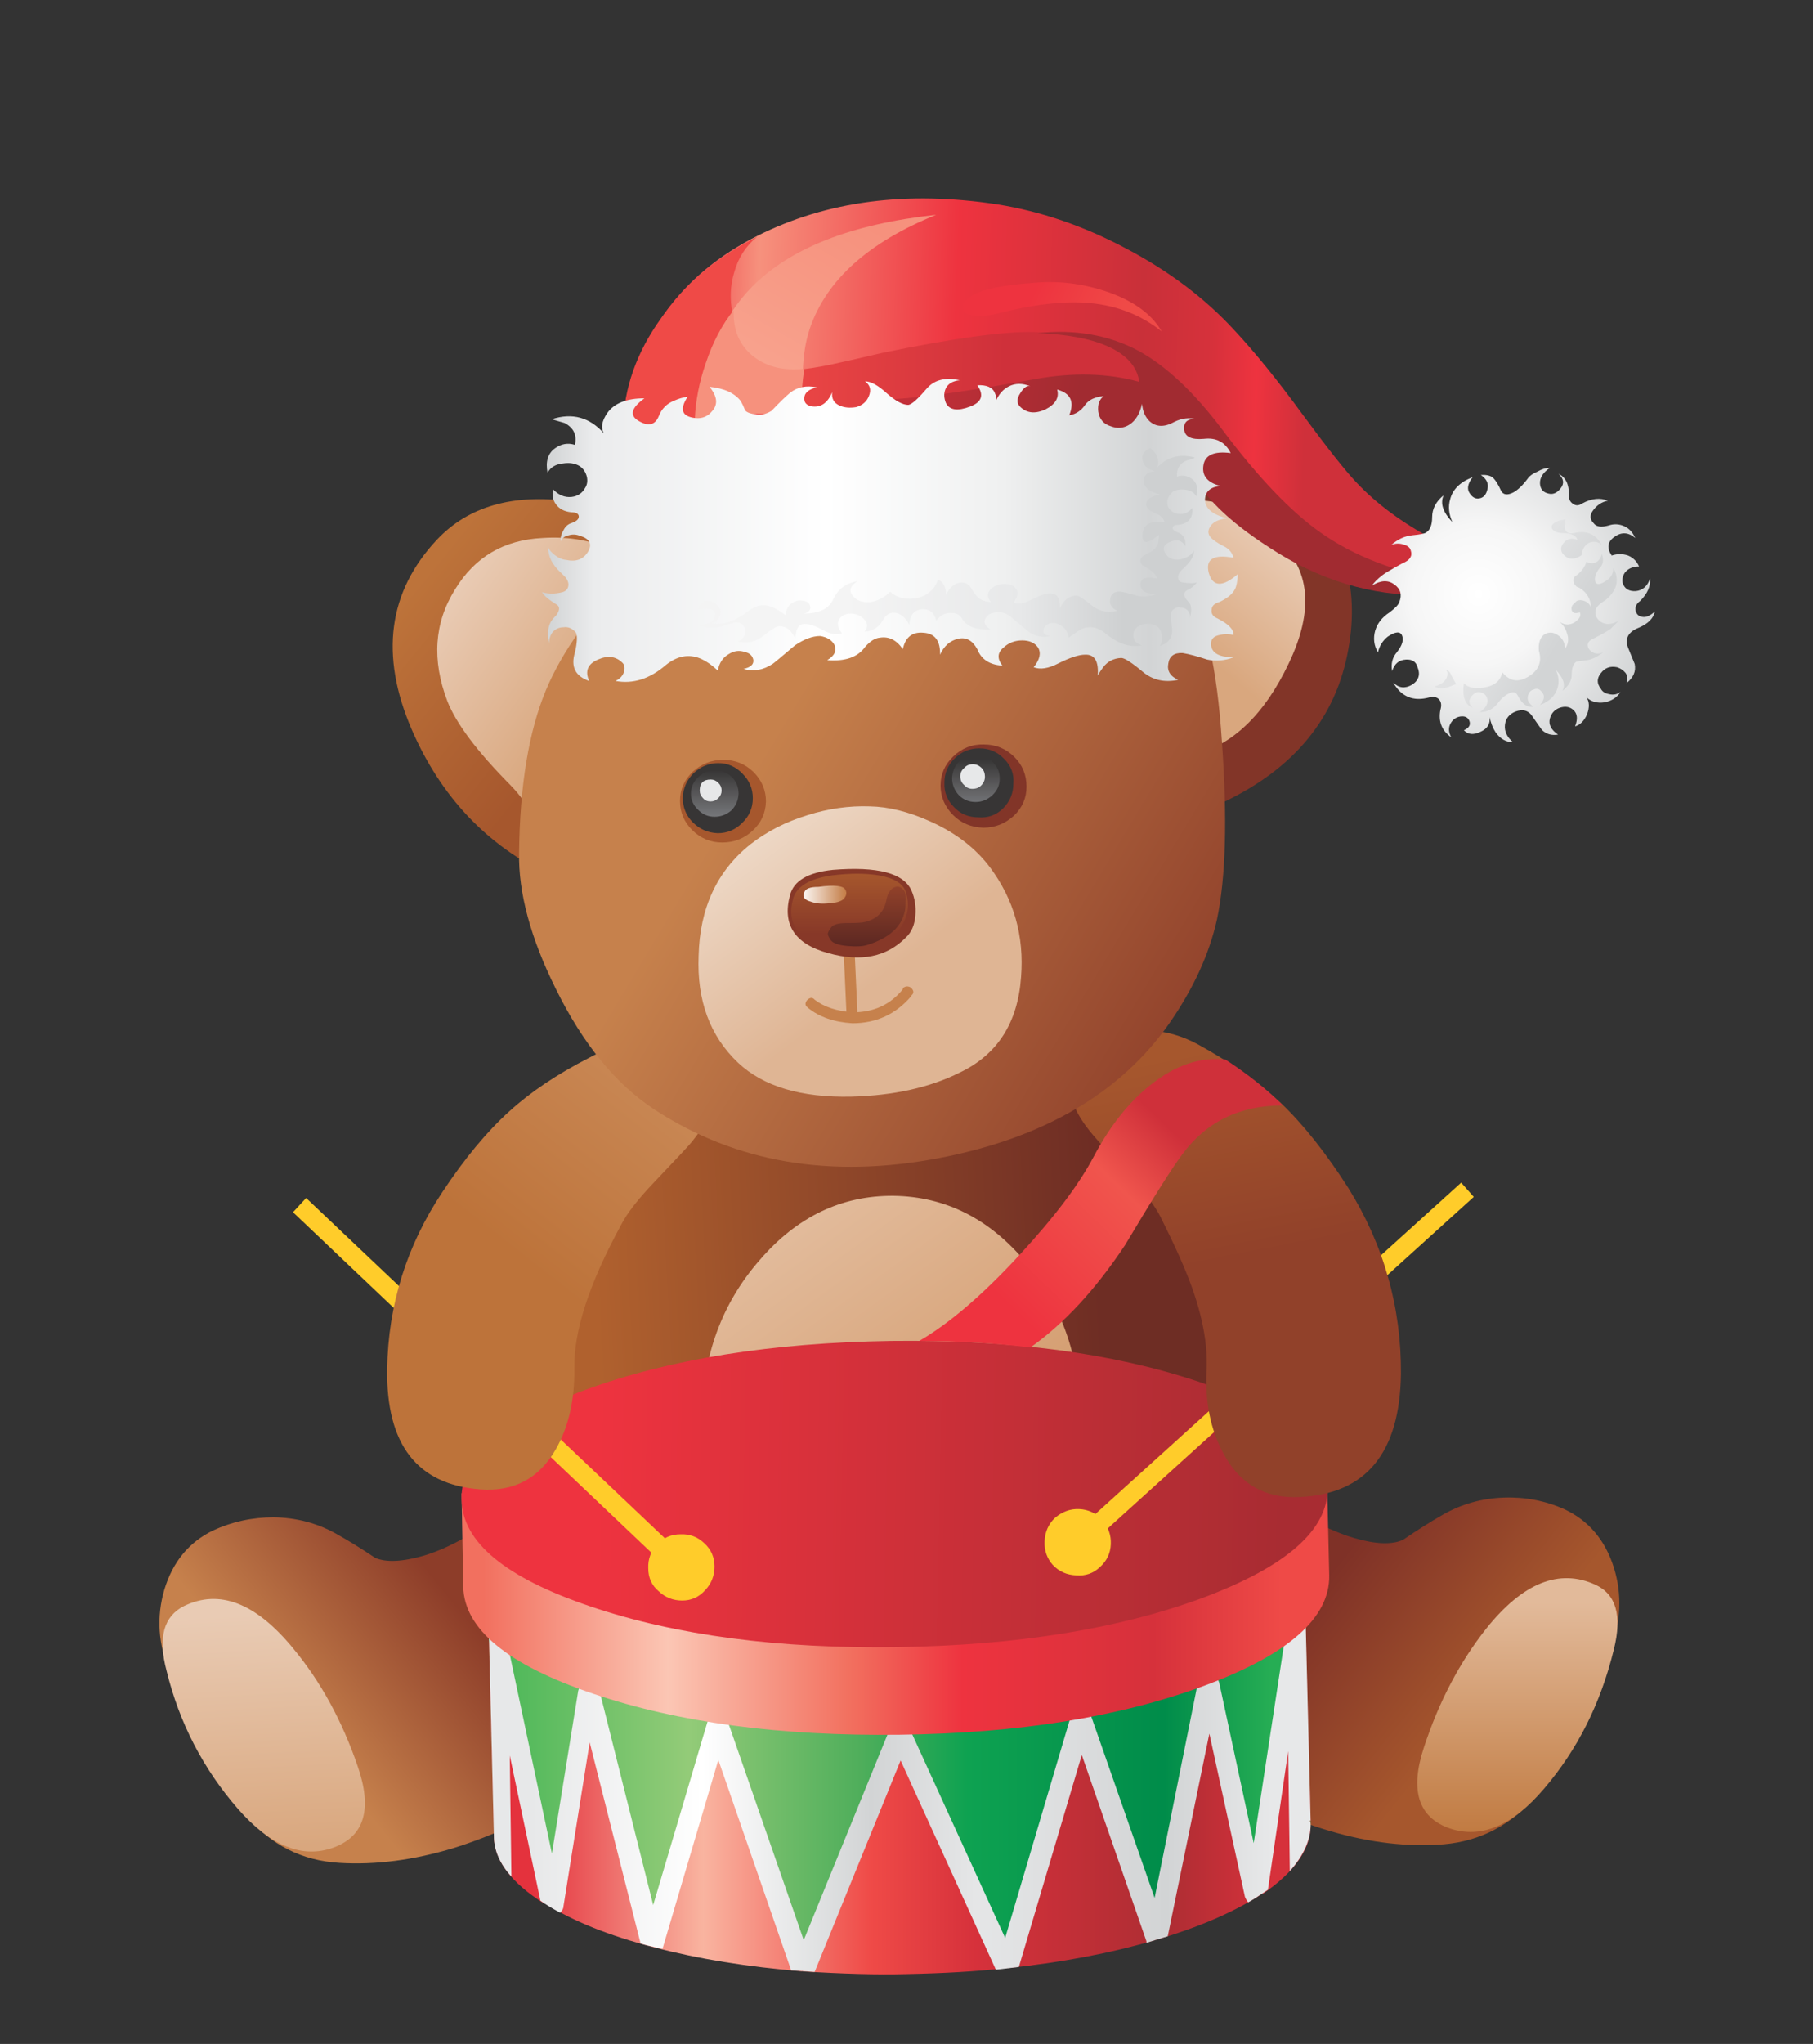 <svg xmlns="http://www.w3.org/2000/svg" xmlns:xlink="http://www.w3.org/1999/xlink" preserveAspectRatio="none" width="284" height="320"><rect width="100%" height="100%" fill="#333333" stroke="none"/><defs><linearGradient id="a" gradientUnits="userSpaceOnUse" x1="190.85" y1="325.563" x2="176.75" y2="314.138" spreadMethod="pad"><stop offset="0%" stop-color="#A6572D"/><stop offset="100%" stop-color="#7F3127"/></linearGradient><linearGradient id="b" gradientUnits="userSpaceOnUse" x1="195.05" y1="315.538" x2="195.05" y2="336.462" spreadMethod="pad"><stop offset="0%" stop-color="#E2BA9A"/><stop offset="100%" stop-color="#C17B42"/></linearGradient><linearGradient id="c" gradientUnits="userSpaceOnUse" x1="84.088" y1="327.563" x2="98.313" y2="316.038" spreadMethod="pad"><stop offset="0%" stop-color="#C6814C"/><stop offset="100%" stop-color="#8D3D29"/></linearGradient><linearGradient id="d" gradientUnits="userSpaceOnUse" x1="79.888" y1="316.55" x2="81.013" y2="337.95" spreadMethod="pad"><stop offset="0%" stop-color="#E9CBB4"/><stop offset="100%" stop-color="#D9A77E"/></linearGradient><linearGradient id="e" gradientUnits="userSpaceOnUse" x1="111.363" y1="299.112" x2="157.438" y2="296.688" spreadMethod="pad"><stop offset="0%" stop-color="#B0612E"/><stop offset="100%" stop-color="#6E2D24"/></linearGradient><linearGradient id="f" gradientUnits="userSpaceOnUse" x1="143.738" y1="307.063" x2="124.263" y2="280.237" spreadMethod="pad"><stop offset="0%" stop-color="#D2996A"/><stop offset="100%" stop-color="#E4BFA1"/></linearGradient><linearGradient id="g" gradientUnits="userSpaceOnUse" x1="172.45" y1="326.6" x2="103.25" y2="326.6" spreadMethod="pad"><stop offset="0%" stop-color="#26AD54"/><stop offset="14.118%" stop-color="#008C4A"/><stop offset="40%" stop-color="#0EA251"/><stop offset="54.118%" stop-color="#4FAE5B"/><stop offset="76.863%" stop-color="#93CB78"/><stop offset="100%" stop-color="#51B95B"/></linearGradient><linearGradient id="h" gradientUnits="userSpaceOnUse" x1="172.488" y1="333.75" x2="105.012" y2="333.75" spreadMethod="pad"><stop offset="0%" stop-color="#D6313B"/><stop offset="14.118%" stop-color="#AD2D33"/><stop offset="40%" stop-color="#D6313B"/><stop offset="54.118%" stop-color="#EF4A47"/><stop offset="76.863%" stop-color="#F9B4A0"/><stop offset="100%" stop-color="#E4323D"/></linearGradient><linearGradient id="i" gradientUnits="userSpaceOnUse" x1="172.45" y1="333.2" x2="104.95" y2="333.2" spreadMethod="pad"><stop offset="0%" stop-color="#E7E8E9"/><stop offset="14.118%" stop-color="#D2D4D5"/><stop offset="40%" stop-color="#E5E6E7"/><stop offset="54.118%" stop-color="#D2D4D5"/><stop offset="76.863%" stop-color="#FFF"/><stop offset="100%" stop-color="#E7E8E9"/></linearGradient><linearGradient id="j" gradientUnits="userSpaceOnUse" x1="173.463" y1="316.05" x2="100.537" y2="316.05" spreadMethod="pad"><stop offset="0%" stop-color="#EF4A47"/><stop offset="16.078%" stop-color="#D6313B"/><stop offset="40%" stop-color="#EE333F"/><stop offset="54.118%" stop-color="#F2705F"/><stop offset="76.863%" stop-color="#FBC6B4"/><stop offset="100%" stop-color="#F2705F"/></linearGradient><linearGradient id="k" gradientUnits="userSpaceOnUse" x1="173.487" y1="306.25" x2="110.912" y2="305.15" spreadMethod="pad"><stop offset="0%" stop-color="#A82C32"/><stop offset="100%" stop-color="#EE333F"/></linearGradient><linearGradient id="l" gradientUnits="userSpaceOnUse" x1="169.938" y1="284.025" x2="166.262" y2="265.075" spreadMethod="pad"><stop offset="0%" stop-color="#91412A"/><stop offset="100%" stop-color="#A6572D"/></linearGradient><linearGradient id="m" gradientUnits="userSpaceOnUse" x1="105.438" y1="285.275" x2="118.063" y2="269.125" spreadMethod="pad"><stop offset="0%" stop-color="#BD733A"/><stop offset="100%" stop-color="#C98855"/></linearGradient><linearGradient id="n" gradientUnits="userSpaceOnUse" x1="170.912" y1="216.35" x2="162.787" y2="226.05" spreadMethod="pad"><stop offset="0%" stop-color="#E9CBB4"/><stop offset="100%" stop-color="#D9A77E"/></linearGradient><linearGradient id="o" gradientUnits="userSpaceOnUse" x1="95.938" y1="220.737" x2="111.262" y2="233.162" spreadMethod="pad"><stop offset="0%" stop-color="#BD733A"/><stop offset="100%" stop-color="#A6572D"/></linearGradient><linearGradient id="p" gradientUnits="userSpaceOnUse" x1="97.388" y1="223.663" x2="110.612" y2="232.938" spreadMethod="pad"><stop offset="0%" stop-color="#E9CBB4"/><stop offset="100%" stop-color="#D9A77E"/></linearGradient><linearGradient id="q" gradientUnits="userSpaceOnUse" x1="126.363" y1="237.412" x2="169.438" y2="263.288" spreadMethod="pad"><stop offset="0%" stop-color="#C6814C"/><stop offset="100%" stop-color="#8D3D29"/></linearGradient><linearGradient id="r" gradientUnits="userSpaceOnUse" x1="136.375" y1="258.875" x2="118.325" y2="234.925" spreadMethod="pad"><stop offset="0%" stop-color="#DFB594"/><stop offset="100%" stop-color="#F8F2EB"/></linearGradient><linearGradient id="s" gradientUnits="userSpaceOnUse" x1="134" y1="254.512" x2="134" y2="248.988" spreadMethod="pad"><stop offset="0%" stop-color="#873828"/><stop offset="100%" stop-color="#A6572D"/></linearGradient><linearGradient id="t" gradientUnits="userSpaceOnUse" x1="129.5" y1="250.9" x2="133.5" y2="250.9" spreadMethod="pad"><stop offset="0%" stop-color="#FFF"/><stop offset="100%" stop-color="#C6814C"/></linearGradient><linearGradient id="u" gradientUnits="userSpaceOnUse" x1="135.6" y1="255.512" x2="135.6" y2="250.188" spreadMethod="pad"><stop offset="0%" stop-color="#5D2822"/><stop offset="100%" stop-color="#91412A"/></linearGradient><linearGradient id="v" gradientUnits="userSpaceOnUse" x1="121.7" y1="239.525" x2="121.7" y2="243.575" spreadMethod="pad"><stop offset="0%" stop-color="#373535"/><stop offset="100%" stop-color="#737477"/></linearGradient><linearGradient id="w" gradientUnits="userSpaceOnUse" x1="145.5" y1="238.525" x2="145.5" y2="242.575" spreadMethod="pad"><stop offset="0%" stop-color="#373535"/><stop offset="100%" stop-color="#737477"/></linearGradient><linearGradient id="x" gradientUnits="userSpaceOnUse" x1="175.688" y1="205.175" x2="117.113" y2="203.125" spreadMethod="pad"><stop offset="0%" stop-color="#CF303A"/><stop offset="7.843%" stop-color="#EE333F"/><stop offset="14.902%" stop-color="#D6313B"/><stop offset="25.882%" stop-color="#C93039"/><stop offset="54.902%" stop-color="#EE333F"/><stop offset="85.882%" stop-color="#F6917D"/><stop offset="100%" stop-color="#EE333F"/></linearGradient><linearGradient id="y" gradientUnits="userSpaceOnUse" x1="134.863" y1="189.188" x2="126.438" y2="203.813" spreadMethod="pad"><stop offset="0%" stop-color="#F6917D"/><stop offset="100%" stop-color="#F8A38E"/></linearGradient><linearGradient id="z" gradientUnits="userSpaceOnUse" x1="125.55" y1="200.35" x2="148.25" y2="200.75" spreadMethod="pad"><stop offset="0%" stop-color="#EF4A47"/><stop offset="100%" stop-color="#CF303A"/></linearGradient><linearGradient id="A" gradientUnits="userSpaceOnUse" x1="140.25" y1="206.412" x2="154.35" y2="208.888" spreadMethod="pad"><stop offset="0%" stop-color="#C22F38"/><stop offset="100%" stop-color="#A12B31"/></linearGradient><linearGradient id="B" gradientUnits="userSpaceOnUse" x1="150.525" y1="196.563" x2="157.775" y2="199.938" spreadMethod="pad"><stop offset="0%" stop-color="#EE333F"/><stop offset="100%" stop-color="#EF4A47"/></linearGradient><linearGradient id="C" gradientUnits="userSpaceOnUse" x1="170.463" y1="217.65" x2="106.138" y2="217.65" spreadMethod="pad"><stop offset="0%" stop-color="#E7E8E9"/><stop offset="14.118%" stop-color="#D2D4D5"/><stop offset="34.902%" stop-color="#EFF0F0"/><stop offset="60%" stop-color="#FFF"/><stop offset="92.941%" stop-color="#EBECED"/><stop offset="100%" stop-color="#D0D2D3"/></linearGradient><radialGradient id="D" gradientUnits="userSpaceOnUse" cx="0" cy="0" r="19.975" fx="0" fy="0" gradientTransform="matrix(1 0 0 -1 191.45 223.5)" spreadMethod="pad"><stop offset="0%" stop-color="#FFF"/><stop offset="32.157%" stop-color="#F6F6F6"/><stop offset="81.961%" stop-color="#D2D4D5"/><stop offset="100%" stop-color="#FFF"/></radialGradient><linearGradient id="E" gradientUnits="userSpaceOnUse" x1="198.988" y1="227.613" x2="194.113" y2="224.688" spreadMethod="pad"><stop offset="0%" stop-color="#D2D4D5"/><stop offset="100%" stop-color="#E1E2E3"/></linearGradient><linearGradient id="F" gradientUnits="userSpaceOnUse" x1="165.463" y1="219.2" x2="119.838" y2="219.2" spreadMethod="pad"><stop offset="0%" stop-color="#CED0D1"/><stop offset="14.118%" stop-color="#CED0D1"/><stop offset="34.902%" stop-color="#E7E8E9"/><stop offset="69.804%" stop-color="#F4F4F4"/><stop offset="100%" stop-color="#F4F4F4"/></linearGradient><linearGradient id="G" gradientUnits="userSpaceOnUse" x1="163.9" y1="272.887" x2="148.7" y2="288.613" spreadMethod="pad"><stop offset="0%" stop-color="#CF303A"/><stop offset="32.157%" stop-color="#F0554D"/><stop offset="100%" stop-color="#EE333F"/></linearGradient><path fill="#FFF" fill-opacity="0" d="M284 0H0v320h284V0z" id="H"/><path fill="url(#a)" d="M203.45 319.9q1.5-3.85.35-7.55-1.2-3.8-4.55-5.35-2.6-1.15-5.5-1.05-3 .1-5.55 1.55-1.75 1-3.65 2.3-1.5.7-4.45-.15-2.25-.65-4.9-2.25-1.65-1-5.9-3.95-1.6-1 .95 3.9 3.3 6.2 2.3 7.85-1.45 2.4-6.65 8.6-3.5 5.5 1.1 7.95 5.95 3.2 10.9 4.65 5.45 1.6 10.4 1.2 5-.45 8.45-4.45 3.15-3.85 6.7-13.25z" id="I"/><path fill="url(#b)" d="M202.1 313.9q-4.95-2.25-9.95 4-3.65 4.6-5.7 10.85-1.95 5.9 2.35 7.4 4.3 1.45 8.6-3.6 4.6-5.35 6.4-12.75 1.15-4.6-1.7-5.9z" id="J"/><path fill="url(#c)" d="M74.95 328.8q2.05 4.05 3.95 6.2 3.35 4 8.5 4.3 4.95.3 10.4-1.35 4.85-1.5 10.75-4.8 4.5-2.5.95-8-5.2-6.1-6.7-8.45-1.1-1.7 2.05-7.95 2.45-4.9.9-3.85-4.55 3.25-5.8 4.05-2.65 1.65-4.85 2.3-2.95.85-4.45.2-1.85-1.25-3.65-2.25-2.55-1.4-5.6-1.45-2.95 0-5.55 1.2-3.3 1.6-4.45 5.4-1.1 3.75.5 7.55 2 4.7 3.05 6.9z" id="K"/><path fill="url(#d)" d="M73.2 315.85q-2.8 1.4-1.6 5.9 1.75 7.15 6.55 12.65 4.45 5.05 8.7 3.5 4.25-1.55 2.2-7.45-2.15-6.25-5.9-10.75-5.1-6.2-9.95-3.85z" id="L"/><path fill="url(#e)" d="M157.45 268.75l-34.05-2.45-19.05 22.75 8.15 34.2 39.25 5.9q11.9-12.55 15.65-18.55 6.55-10.6 3.15-18.95l-5.25-14.45-7.85-8.45z" id="M"/><path fill="url(#f)" d="M138 278.4q-7.15-.05-12.25 5.9-5.15 5.9-5.25 14.35-.1 8.4 4.9 14.45 5 6.1 12.15 6.2 7.15.05 12.25-5.9 5.15-5.9 5.25-14.35.1-8.45-4.9-14.5-5-6.05-12.15-6.15z" id="N"/><path fill="url(#g)" d="M100.75 307l.75 29.8q.1 5.2 11.15 8.05 10.25 2.6 26.45 2.4 14.15-.2 26.2-4.45 10.85-3.85 10.8-7v-.35h-.1q.05.05.05-1.2v.5l-.7-28.75-74.6 1z" id="O"/><path fill="url(#h)" d="M171.7 342.15q4.45-3.05 4.4-6.35 0-.3-.1-.35h.1l-.45-17.45-3.95 24.15m-23.25 6.75q7.3-.75 13.45-2.55 5.95-1.75 9.65-4.15l-4.75-19.15-4.75 23.2-6.9-20.05-6.7 22.7m-47.4-29.9l.45 17.8q0 3.35 4.65 6.25l-5.1-24.05m28.65 30.2q5.6.35 9.4.25 5.3-.1 9.25-.55l-9.8-21.45-8.85 21.75m-19.5-25.35l-3.95 19.2q3.7 2.35 9.85 3.95 6.1 1.6 13.6 2.2l-7.75-22.5q-2.05 6.7-6 20.2l-5.75-23.05z" id="P"/><path fill="url(#i)" d="M122.85 326.35q-.2-.65-.9-.6-.7.05-.95.7l-4.95 16.7-4.9-19.55q-.2-.65-1-.65t-.95.65l-2.4 14.85-4.15-19.6q-.1-.5-.65-.6-.55-.1-.95.2l.45 18.35q0 2 1.6 3.75l-.15-11.05 2.8 13.25q.7.5 1.8 1.1.3-.3.3-.55l2.4-15 4.65 18.35q.4.15 2 .5l5.1-17.25 6.65 19.2 2.15.15 7.85-19.3 8.7 19.1 2.1-.25 5.75-19.35 5.9 17v.15q.75-.25 1.95-.6l3.8-18.5 3.25 14.9q.15.35.3.5.4-.2 1.8-1.15l1.85-12.65.15 10.95q1.9-2.15 1.9-4.25 0-.3-.1-.35h.1l-.45-17.95q-.4-.4-1-.3-.65.1-.75.65l-3 19.65-3.15-14.65q-.2-.7-1-.7t-.95.7l-3.95 19.65-5.8-16.6q-.2-.65-.9-.65t-.95.65l-6 20.25-8.7-19.05q-.3-.7-1.05-.6h-.1q-.45.05-.7.6l-7.85 19.25-6.95-20z" id="Q"/><path fill="url(#j)" d="M98.55 305.55l.15 8.55q.15 5.8 11.85 9.75 11.65 3.95 28 3.75 16.35-.2 27.9-4.5 11.45-4.25 11.35-10.05l-.2-8.6-79.05 1.1z" id="R"/><path fill="url(#k)" d="M137.8 291.65q-16.4.25-27.9 4.45-11.55 4.25-11.35 10.05.1 5.8 11.8 9.75 11.7 3.95 28.1 3.7 16.3-.25 27.8-4.5 11.5-4.3 11.4-10.05-.15-5.75-11.85-9.7-11.7-3.9-28-3.7z" id="S"/><path fill="#FFCC2A" d="M155.5 308.3l1.15 1.3L191 278.5l-1.15-1.3-34.35 31.1z" id="T"/><path fill="#FFCC2A" d="M154.95 307q-1.2-.05-2.2.8-.9.85-.95 2.15-.05 1.25.75 2.15.85.9 2.15.95 1.25.1 2.15-.75.95-.85 1-2.1.05-1.2-.75-2.2-.9-.95-2.15-1z" id="U"/><path fill="url(#l)" d="M161.3 263.3q-2.8-.15-5.3 1.35-3.75 3.15-.15 7.75.5.65 3.5 3.95 2.25 2.4 3.05 4 1.95 3.9 2.8 6.25 1.55 4.25 1.4 7.65-.25 4.4 1.55 7.7 2.25 4.2 7 3.95 9.05-.45 9.2-11.25.05-9.15-4.8-16.95-3.1-4.85-6.2-7.8-3.05-2.85-7.5-5.3-2.2-1.2-4.55-1.3z" id="V"/><path fill="#FFCC2A" d="M84.35 278.6l-1.2 1.3 33.6 31.9 1.25-1.3-33.65-31.9z" id="W"/><path fill="#FFCC2A" d="M120.7 310.1q-.9-.85-2.15-.8-1.3 0-2.15.95-.85.9-.8 2.15 0 1.3.95 2.1.9.85 2.15.85t2.1-.95q.85-.9.85-2.15 0-1.3-.95-2.15z" id="X"/><path fill="url(#m)" d="M119.7 266q-2.4-1.5-5.1-1.4-2.3.05-4.4 1.2-4.4 2.25-7.3 4.9-3.05 2.75-6.1 7.35-4.9 7.35-5.05 16.15-.15 10.35 8.5 11 4.6.35 6.9-3.65 1.75-3.05 1.7-7.4-.1-5.1 4.3-13.15.8-1.55 3-3.85 3.1-3.25 3.45-3.7 3.55-4.35.1-7.45z" id="Y"/><path fill="url(#n)" d="M160.6 213.4q-10.6 1.65-10.6 4.8-.2.65.15 1.25 7.2 2.35 11.8 8.55 4.7 6.25 4.9 14.05.8.15 2.25-.75 1.55-.95 2.65-2.35 5.05-6.75 6-12.2 1.25-6.95-4.05-12.35-2.5-2.6-13.1-1z" id="Z"/><path fill="#823528" d="M154.25 219.75q5.2-3.3 5.6-3.5 3.1-1.55 6.65-1.3 2.05.2 3.9 1.4.65.4 2.6 2.1 4.6 4.05 1.1 11.35-3.3 6.95-8.65 8.35-.9 1.3-.55 3.35.35 2.25 2.4 1.35 10.25-4.5 12.15-13.85 1.75-8.5-3.8-14.6-4.4-4.9-11.85-3.9-6.25.85-11.9 5.05-2.8 2.05-2.15 3.8.6 1.7 3 1.1.85-.3 1.5-.7z" id="aa"/><path fill="url(#o)" d="M120.45 219.95q-5.2-4.05-12-4.95-7.85-1.05-12.15 3.5-6.7 7.15-2.3 17.35 4 9.2 12.6 13.3.25.1-.85-1.65-1.2-1.95-.95-2.3 1.4-1.9-1.45-4.8-4.25-4.25-5.4-7.2-2.05-5.35.65-9.65 2.6-4.15 7.55-4.4 3.45-.2 6.55 1.25 1.4.65 5.35 3.3 3.4 2.25 4.3.3.85-1.95-1.9-4.05z" id="ab"/><path fill="url(#p)" d="M121.9 225.55q.9-.95.95-1.8-1 1.45-4.3-.55-4.05-2.8-5.7-3.55-3.2-1.55-6.9-1.3-5.3.25-8 4.7-2.85 4.55-.7 10.2 1.2 3.05 5.7 7.6 3.05 3.1 1.55 5.1 0 .1-.2.25.6.2 1-.05 1.8-1.4 3.1-3.75 1.3-2.9 2.15-4.55 3.2-5.95 9.3-10.55 1.55-1.2 2.05-1.75z" id="ac"/><path fill="url(#q)" d="M152.1 216.75q-8.6-4.85-20.2-3.45-11.4 1.4-17.6 7.7-5.85 5.95-8.05 11.25-2.35 5.65-2.45 14.85-.1 5.45 3.35 12.4 3.75 7.6 9.05 11.05 11.15 7.25 26 4.4 14.3-2.75 21-12.3 3.3-4.75 4.35-9.5 1.2-5.7.45-16.15-.65-10.15-3.2-14.25-3.5-5.85-12.7-6z" id="ad"/><path fill="#A6572D" d="M122.35 246.15q1.65 0 2.8-1.1 1.15-1.05 1.2-2.65 0-1.55-1.15-2.7-1.15-1.1-2.75-1.1t-2.8 1.1q-1.15 1.1-1.15 2.65 0 1.55 1.1 2.65 1.15 1.15 2.75 1.15z" id="ae"/><path fill="url(#r)" d="M130.15 243.65q-2.95.9-5.2 2.65-4.6 3.65-4.75 10.2-.25 6.1 3.6 9.75 3.45 3.25 10.35 3.1 5.8-.15 9.9-2.2 5.15-2.45 5.6-8.7.45-5.65-2.85-10.05-2-2.65-5.5-4.2-2.9-1.3-5.45-1.35-2.85-.1-5.7.8z" id="af"/><path fill="#C6814C" d="M133.45 256.15l.25 5.5q0 .5.5.5.5-.2.5-.6l-.25-5.45q0-.5-.5-.5t-.5.55z" id="ag"/><path fill="#873828" d="M132.45 248.65q-3.4.35-3.9 2.3-1.1 4.05 3.5 5.3 4.45 1.25 7.1-1.45.75-.7.85-2 .1-1.2-.35-2.25-1.05-2.4-7.2-1.9z" id="ah"/><path fill="#373535" d="M121.95 245.2q1.25 0 2.15-.9.95-.9.95-2.2 0-1.25-.9-2.15-.9-.95-2.15-.95t-2.2.9q-.9.9-.95 2.15 0 1.3.9 2.2.9.9 2.2.95z" id="ai"/><path fill="url(#s)" d="M132.4 249.15q-3.2.45-3.6 2.25-.65 2.55 1.65 3.8 1.9 1 4.5.65 2.5-.35 3.5-1.65 1.3-1.7.65-3.6-.4-1.1-2.45-1.45-1.8-.3-4.25 0z" id="ak"/><path fill="url(#t)" d="M131.15 250.2q-1.15 0-1.3.5-.3.6.6.85.65.25 1.65.15.9-.05 1.3-.35.45-.45.2-.9-.3-.55-2.45-.25z" id="al"/><path fill="url(#u)" d="M138.05 250.25q-.55.3-.7 1.15-.3 1.6-1.95 2-.3.1-1.7.1-1.1 0-1.4.4-.25.35-.3.55 0 .25.3.65.35.4 1.55.5 1.15.1 1.75-.1 2.9-.9 3.4-2.95.1-.3.1-.95.05-.75-.1-1-.4-.6-.95-.35z" id="am"/><path fill="#C6814C" d="M139.6 259.4q-.4-.25-.75.05v.1q-1.7 2.1-4.55 2.1-2.2-.15-3.5-1.15-.3-.35-.7.05-.3.4.05.65l.05.05q1.55 1.25 4.05 1.4 3.25 0 5.35-2.45l.05-.1q.35-.3-.05-.7z" id="an"/><path fill="url(#v)" d="M121.65 243.9q.9 0 1.6-.6.65-.65.7-1.6 0-.95-.65-1.6-.65-.65-1.6-.65-.9 0-1.6.65-.7.65-.7 1.6 0 .9.7 1.55.65.65 1.55.65z" id="ao"/><path fill="#E7E8E9" d="M122 242.1q.3-.3.3-.7 0-.4-.3-.7-.3-.3-.7-.3-1 0-1 1 0 .4.3.7.25.3.7.3.4 0 .7-.3z" id="aq"/><path fill="#823528" d="M146.25 237.2q-1.6-.05-2.8 1.1-1.15 1.1-1.15 2.65 0 1.55 1.15 2.7 1.1 1.1 2.75 1.15 1.6 0 2.8-1.1 1.15-1.1 1.15-2.65 0-1.6-1.1-2.7-1.15-1.15-2.8-1.15z" id="ar"/><path fill="#373535" d="M145.85 237.65q-1.3 0-2.2.9-.9.85-.9 2.15-.05 1.25.85 2.15.85.9 2.15.9 1.3.1 2.2-.8.9-.9.9-2.2.1-1.25-.8-2.15-.9-.95-2.2-.95z" id="as"/><path fill="url(#w)" d="M145.55 238.1q-.9-.05-1.6.55-.65.65-.7 1.6 0 .95.65 1.65.65.65 1.6.65.9 0 1.6-.65.7-.65.7-1.6 0-.9-.65-1.55t-1.6-.65z" id="au"/><path fill="#E7E8E9" d="M145.25 239q-.5 0-.8.35-.35.3-.35.75 0 .5.35.8.3.35.75.35.5 0 .8-.3.35-.35.35-.8 0-.5-.3-.8-.35-.35-.8-.35z" id="aw"/><path fill="url(#x)" d="M159.2 191.9q-5.75-3.05-11.7-4-12.4-1.9-21.9 2.85-10.7 5.4-12.25 17.1 9.6.1 20.45.75 11.1.65 20.4 1.7 3.3.35 6.5-.7 2.7-.9 4.15-.4.4 3.7 6.3 7.65 6.6 4.45 15.1 5.2 2.2.2 6.15.3 3.65.1 5.15.05-11.7-3.2-17.3-9.15-1.55-1.65-4.9-6.2-3.4-4.65-6.25-7.7-4-4.35-9.9-7.45z" id="ax"/><path fill="url(#y)" d="M141.9 188.85q-11.6 1.25-16.85 6.6-4 4.05-5 11.75l10.1.65q-.95-5.15.2-8.6 2.25-6.65 11.55-10.4z" id="ay"/><path fill="url(#z)" d="M123.3 197.85q-.4-1.95.15-3.75.55-2 2.1-3.25-5.45 2.7-8.75 7.4-3.4 4.7-3.5 9.9 25.15.4 40.9 2.15 3.3.35 6.35-.65 2.7-.9 3.95-.6.95-1.3.75-2.25-.25-1.05-2-2.55-5.45-4.5-12.4-4.7-4.15-.1-13.85 1.9-3 .7-4.85 1.1-3.5.7-5.3.45-1.75 0-2.55-.1-1.3-.15-1.85-1.3-.2-.35.35-1.8.55-1.6.5-1.95z" id="az"/><path fill="#F6917D" d="M122.75 207.3q2-.35 3-.3l3.75.2q.1-2.65.35-4.3-2.75.3-4.55-1.05-2-1.5-1.9-4.3-1.6 2-2.55 4.85-.9 2.6-1 5.15.9.1 2.9-.25z" id="aA"/><path fill="url(#A)" d="M189 221.5q-.351.426-.65.75.094.032.2.05.9-1.4.95-1.4 0-.05-.5.6m-37.85-21.85q4 .15 6.4 1.2 2.6 1.15 2.9 3.25-4.3-1.2-9.55-.25-8.8 1.6-13.2 1.85-1.65.1 4.4 4.75 7.1 5.5 7.7 6.75.1.3 7.65-2.5 7.55-2.8 7.7-2.55 1.55 3.45 7.15 7.05 6.85 4.5 14.3 4.35.59-.04 1.75-1.3-6.82-1.2-11.35-4.4-4.05-2.85-8.9-9.3-3.9-5.2-7.75-7.3-4.05-2.15-9.2-1.6z" id="aB"/><path fill="url(#B)" d="M157.6 195.9q-3.35-1.15-6.7-.85-4.3.3-5.7 1.15-.6.4-.75.65-.15.25-.05.7.1.45 1.05.5.9.1 2.1-.2 4.85-1.25 8.35-.95 3.8.35 6.6 2.6-1.35-2.35-4.9-3.6z" id="aC"/><path fill="url(#C)" d="M154.05 207.15q.75-1.85-1.1-2.35.3 1.1-1.05 1.8-1.4.65-2.3-.2-.55-.5 0-1.3.465-.745.9-.6-1.077-.437-1.95 0-.8.4-1.2 1.35.1-.35-.1-.75-.3-.75-1.6-.7.95 1.35-.65 1.95-1.7.65-2.2-.3-.3-.7-.05-1.3.3-.7 1.3-.8-2-.45-3.05.8-1.2 1.4-1.65 1.45-.75 0-1.95-1.05-1.2-1.1-2-1.1.7.5.35 1.35-.3.75-1.15 1-.9.15-1.55-.15-.75-.35-.65-1.2-.6 1.4-1.75 1.3-.85-.1-.8-.8.05-.7 1.15-.95-1.45-.3-2.45.5-.55.45-1.7 1.65-.75.45-1.4.3-.75-.05-1-.35-.2-.5-.4-.85-.85-1.1-2.85-1.3 1.05 1.3.25 2.2-.6.75-1.55.65-1.85-.2-.7-1.95-.65.1-1.2.35-1.05.4-1.45 1.45-.5 1.2-1.85.4-1.25-.75.55-2.05-2.45 0-3.4 1.35-.75 1.1-.3 1.85-1.95-2.2-4.75-1.3-.1 0 1.15.35 1.25.65.95 2-.95-.3-1.8.3-1 .7-.7 2.25.4-.75 1.4-.85.9-.15 1.55.25.5.35.65 1 .1.55-.15.95-.4.75-1.25.85-.95.1-1.7-.7-.15.8.25 1.35.45.65 1.4.75.65 0 .7.35.05.4-.7.65-.45.15-.7.65-.3.5-.25 1 .2-.45.75-.55.5-.15 1 .05 1.35.4.75 1.45-.65 1.05-2 .75-.55-.05-1.05-.45-.45-.35-.6-.7 0 1.25 1.15 2.3l.45.45q.3.4.25.75-.05.45-.55.6-1 .25-1.85 0 .25.45 1.2 1.05.65.3.1 1.05-.45.45-.55.7-.35.7-.1 1.85 0-.65.35-1.05.4-.4.95-.4.65-.1 1.15.5.2.5-.1 1.8-.6 1.95 1.3 2.6-.6-1.35.8-1.95 1.35-.6 2.25.3.25.25.15.75-.15.6-.8.9 2.4.45 4.6-1.45 1.55-1.25 3.15-.6.8.35 1.6 1.1.2-1.05 1-1.5.7-.45 1.45-.2.7.15.8.75.05.6-.9.8 1.35.4 2.65-.45.1-.05 2.05-1.7 1.25-.85 2.3-.85.95.15 1.3.8.35.8-.65 1.4 2.45.2 3.45-1.2.7-.8 1.35-.85 1.25-.2 2.1 1.05.35-1.65 1.9-1.5 1.55.1 1.5 2 .55-1.2 1.65-1.45 1.1-.25 1.75.95.55 1.4 2.3 1.5-.75-.95.1-1.65.7-.65 1.7-.65t1.45.65q.45.75-.4 1.8.9.35 2.25-.35 1.6-.8 2.45-.8 1.3-.05 1.15 1.9.2-.35.5-.75.6-.8 1.65-.85.45 0 1.95 1.25 1.35 1.15 3.25.75-1.1-.5-.9-1.5.15-1 1.3-.95.9.15 2.25.6 1.2.25 2.4-.2-.4 0-.95-.1-1.1-.25-1.1-1.15 0-.65.8-.8.6-.15 1.25 0 .05-.75-1.45-1.5-.6-.25-.55-.75 0-.55.7-.75 1.1-.5 1.45-1.2.2-.4.25-1.35-2.1 1.8-2.65-.1-.5-1.9 2.25-1.4-.15-.6-.7-.95-.7-.35-1.1-.65-.75-.55-.35-1.2.35-.65 1.55-.8-1.95-.5-2-1.65 0-1.15 1.4-1.3-1.75-.45-1.55-1.85.2-1.45 2.5-1.15-.75-1.5-2.45-1.3-1.7.15-1.8-.85-.1-1.05 1.15-.95-1.05-.25-2.05.25-1.35.75-2.25-.05-.6-.55-.7-1.6-.3 1.35-1.15 1.9-.8.5-1.7.15-1-.3-1.15-1.35-.1-.95.5-1.4-1.2.1-1.7.8-.55.8-1.45.95z" id="aD"/><path fill="url(#D)" d="M204.55 217.2q-.6-.2-1.2 0-1.05.3-1.4-.2-.5-.5-.1-1.1.55-.8 1.4-.95-1.05-.45-2.35.25-.45.3-.8.05-.45-.25-.4-.85 0-1.45-.95-1.9.7.65.2 1.3-.5.65-1.1.5-.75-.15-.8-.9-.05-.8.9-1.45-.55 0-1.15.35-.6.25-.85.6-.7.95-1.35 1.3-.8.4-1.1-.15-.4-.9-.8-1.25-.4-.25-1.05-.2.8.55.6 1.3-.15.65-.6.8-.6.2-1-.4-.45-.6.25-1.5-1.7.65-2.05 2-.3 1 .2 2.1-1.3-1.35-.8-2.45-1.05.85-1.05 2 0 1.05-.55 1.4-.2.15-1.25.25t-1.95.9q.55-.25 1.15-.05.55.15.65.55.25.75-.75 1.15-1.55.85-1.85 1.1-.65.5-.95.95 1.2-.75 2.05-.1.85.6.45 1.6-.1.35-.9.95-1 .65-1.3 1.65-.3 1.05.25 2 .2-.9.9-1.45 1.05-.7 1.3-.1t-.45 1.5q-.65.75-.45 1.75.3-1 1.25-1.05.85-.05 1.05.65.45 1.05-.5 1.65-.95.55-1.7-.2 1.1 1.95 3.3 1.35.5-.15.85.15.35.35.15 1-.3 1.6 1 2.5-.4-.7-.05-1.3.3-.5.85-.6.65-.1.85.4.2.55-.5.85.55.6 1.5.15.959-.41.85-1.35.147.774.55 1.4.65.9 1.6.9-.85-.7-.75-1.6.1-.85.95-1.2 1.05-.4 1.6.5.65.95.85 1.2.6.55 1.45.4-.95-.65-.75-1.45.2-.75.9-1 .75-.25 1.25.2.55.5.15 1.5.7-.2 1.1-1.1.35-.95-.05-1.55.65.6 1.65.45 1-.2 1.45-.95-.45.35-1.05.2-.55-.1-.75-.5-.55-.7 0-1.4.55-.75 1.5-.55.45.15.75.5.3.4.1.95.95-.75.75-1.75-.4-1-.55-1.35-.6-1.35.9-1.95 1.3-.55 1.5-1.5-.65.6-1.15.5-.45-.05-.6-.5-.15-.55.4-.95 1-1 .9-2.05-.35 1.05-1.3 1.15-.95.05-1.2-.75-.1-.55.25-1 .45-.5 1.25-.5-.3-.7-1-1-.75-.25-1.5 0-.7-1.05.25-1.7.95-.7 1.9.1-.4-.9-1.2-1.15z" id="aE"/><path fill="url(#E)" d="M188.95 230.9q-.15-.45-.5-.5.15.1.15.35 0 .25-.15.5-.35.5-1.05.65.65.4 1.8-.15l.2-.05-.45-.8m12.2-11.8q.3-.35.7-.4.5-.05.85.3-.75-1.4-2.3-1.15l-.25.05q-.4.1-.65-.1t-.15-.75v-.4l-.5.1q-.9.3-.7.75.25.4 1.05.4.85 0 1.2.45 0 .1.1.15h-.1q-.7-.25-1.15.25-.45.5-.15 1 .55.7 1.3.4.4-.15.5-.3-.05-.35.25-.75m2.6 2q0 .75-.65 1.15-.8.55-1 .1-.15-.5.35-1.2.55-.5.25-1.35-.15.6-.6.8-.45.15-.8-.1-.2.7-.9 1.25-.3.15-.3.45 0 .35.3.6l.25.1q1.05.65 1.05 1.8-.15-.45-.6-.6-.35-.15-.7 0l-.25.25q-.3.25-.2.6.1.3.45.25l.3-.05q.15.4-.3.75-.3.3-.8.35-.41 0-.75-.25.475.43.65 1 .3.8-.15 1.45-.05-.85-.7-1.25-.6-.4-1.2-.05-.6.45-.5 1.5.45 1.5-.95 2.35-1.4.85-2.4-.4-.2 1.15-1.65 1.4-1.35.2-1.85-.4-.25 1.85.8 2.25-.55-.5-.1-1.05.4-.5.85-.35.55.15.6.7.05.6-.7 1.1.95 0 1.55-.7.55-.75 1.1-1 .55-.3.8.15.6 1.2 1.45 1.05-.65-.45-.5-1 .15-.5.5-.55.45-.25.8.25.4.45-.2 1.15 1.3-.5 1.6-1.55.25-.8-.15-1.65 1.05 1.1.6 1.9.85-.65.85-1.5t.4-1.15h.05q.05-.05 1-.15.75-.15 1.45-.75-.4.25-.85.1-.4-.15-.55-.5-.2-.55.55-.85 1-.5 1.5-.85l.75-.75q-.95.55-1.65.1-.7-.5-.4-1.25.2-.35.8-.7.75-.6 1-1.35.2-.85-.25-1.6z" id="aF"/><path fill="url(#F)" d="M161.45 210.15q-.85.35-.7 1.1.15.75 1.1 1-1.05.15-1 .95.05.8 1.5 1.2-.9.1-1.2.6-.25.45.3.85.3.2.8.4.4.25.5.65-1.9-.25-2 1.1-.1 1.4 1.5.05-.05.7-.15.95-.25.5-1.05.85-.45.2-.5.55 0 .4.4.55 1.1.65 1.1 1.1-1.5-.3-1.5.55.05.7.85.8.35.1.65.05-.85.35-1.7.2-1-.3-1.6-.4-.85-.05-.95.65-.15.75.65 1.1-1.4.3-2.35-.5-1.1-.9-1.4-.9-.75.05-1.2.65-.2.3-.3.5.05-1.35-.9-1.35-.55 0-1.75.6-.95.5-1.6.25.6-.75.25-1.25-.3-.45-1.05-.45t-1.25.45q-.55.55 0 1.2-.75-.05-1.15-.4-.2-.15-.55-.7-.45-.85-1.25-.65-.75.2-1.15 1.1 0-1.1-.75-1.4-.2.75-.9 1.25t-1.65.5q-1.15 0-1.8-.65-.8.8-1.8.95-1.05.1-1.6-.55-.6-.7.4-1.35-1.55.25-2.2 1.65-.6 1.3-2.7 1.3.65-.15.6-.6-.05-.45-.55-.55-.55-.15-1.05.15-.6.35-.65 1.15-.65-.5-1.25-.75-1.15-.45-2.2.4-1.75 1.35-3.35 1.1.65-.2.8-.7.15-.5-.15-.85-.5-.6-1.3-.5-.5.5-.5.75 1.5-.3 1.5.55-.05.6-.8.8-.4.1-.7.1.9.35 1.75.2.5-.1 1.55-.45.8-.05.95.65.1.75-.65 1.1 1.35.3 2.35-.55 1.1-.85 1.4-.85.75 0 1.15.6.2.25.35.55 0-.45.1-.75.2-.65.8-.6.6 0 1.7.6.95.5 1.65.25-.6-.75-.25-1.3.35-.5 1.05-.5.7 0 1.2.5.55.55.05 1.15 1.1-.05 1.65-1 .5-.9 1.3-.7.75.25 1.15 1.1.05-1.35 1.15-1.45 1.05-.05 1.3 1.05.6-.8 1.5-.7.6 0 .95.65.7.95 2.5.85-.75-.5-.45-1 .25-.5.95-.55.85-.15 1.6.6l1.45 1.2q.95.6 1.9.35-.7-.1-.6-.55.05-.4.55-.6.55-.15 1.05.2.6.35.7 1.1 1.05-.75 1.2-.8 1.1-.45 2.15.4 1.75 1.45 3.35 1.1-.65-.2-.75-.65-.15-.45.15-.85.3-.35.8-.45.6-.1 1.15.2.35.25.45.75.1.55-.15 1.05 1.35-.45 1.05-1.9-.1-1.05 0-1.25.35-.45.8-.35.45 0 .7.3.25.3.15.7.25-.8.05-1.3-.3-.4-.4-.5-.35-.55.15-.8.55-.25.85-.7-.35.15-1.35 0-.35-.1-.35-.4-.05-.3.2-.6l.3-.3q.95-.85.95-1.6-.35.6-1.25.8-1 .15-1.4-.6-.4-.7.6-1.05.85-.3 1.25.45.1-.95-.65-1.25-.55-.2-.5-.45.05-.25.5-.25 1.4-.15 1.3-1.55-.55.65-1.25.55-.6-.05-.95-.6-.15-.35-.05-.75.15-.45.5-.7.5-.25 1.15-.15.7.1.95.6.3-1.1-.4-1.6-.65-.45-1.35-.2-.1-1 .8-1.45.9-.25.8-.3-2.05-.55-3.45.95.2-.3.1-.8-.15-.6-.7-1z" id="aG"/><path fill="url(#G)" d="M140.35 291.65q5.35 0 10.15.6 4.6-3.25 8.65-9.35 3.75-6.3 5.2-8.25 3.3-4.5 9.2-4.5-2.1-2.15-5.25-4.2-3.5-.35-6.85 2.35-2.95 2.35-5.15 6.5-2 3.8-6.7 8.9-5.1 5.55-9.25 7.95z" id="aH"/><path id="aj" stroke="#373535" stroke-width=".2" stroke-linejoin="miter" stroke-linecap="butt" stroke-miterlimit="4" fill="none" d="M121.95 245.2q-1.3-.05-2.2-.95-.9-.9-.9-2.2.05-1.25.95-2.15.95-.9 2.2-.9 1.25 0 2.15.95.9.9.9 2.15 0 1.3-.95 2.2-.9.9-2.15.9z"/><path id="ap" stroke="#373535" stroke-width=".2" stroke-linejoin="miter" stroke-linecap="butt" stroke-miterlimit="4" fill="none" d="M121.65 243.9q-.9 0-1.55-.65-.7-.65-.7-1.55 0-.95.7-1.6.7-.65 1.6-.65.95 0 1.6.65.65.65.65 1.6-.05.95-.7 1.6-.7.6-1.6.6z"/><path id="at" stroke="#373535" stroke-width=".2" stroke-linejoin="miter" stroke-linecap="butt" stroke-miterlimit="4" fill="none" d="M145.85 237.65q1.3 0 2.2.95.9.9.8 2.15 0 1.3-.9 2.2-.9.9-2.2.8-1.3 0-2.15-.9-.9-.9-.85-2.15 0-1.3.9-2.15.9-.9 2.2-.9z"/><path id="av" stroke="#373535" stroke-width=".2" stroke-linejoin="miter" stroke-linecap="butt" stroke-miterlimit="4" fill="none" d="M145.55 238.1q.95 0 1.6.65.65.65.65 1.55 0 .95-.7 1.6-.7.65-1.6.65-.95 0-1.6-.65-.65-.7-.65-1.65.05-.95.7-1.6.7-.6 1.6-.55z"/></defs><use xlink:href="#H"/><use xlink:href="#I" transform="matrix(1.715 0 0 1.715 -96.706 -290.242)"/><use xlink:href="#J" transform="matrix(1.715 0 0 1.715 -96.706 -290.242)"/><use xlink:href="#K" transform="matrix(1.715 0 0 1.715 -96.706 -290.242)"/><use xlink:href="#L" transform="matrix(1.715 0 0 1.715 -96.706 -290.242)"/><use xlink:href="#M" transform="matrix(1.715 0 0 1.715 -96.706 -290.242)"/><use xlink:href="#N" transform="matrix(1.715 0 0 1.715 -96.706 -290.242)"/><use xlink:href="#O" transform="matrix(1.715 0 0 1.715 -96.706 -290.242)"/><use xlink:href="#P" transform="matrix(1.715 0 0 1.715 -96.706 -290.242)"/><use xlink:href="#Q" transform="matrix(1.715 0 0 1.715 -96.706 -290.242)"/><use xlink:href="#R" transform="matrix(1.715 0 0 1.715 -96.706 -290.242)"/><use xlink:href="#S" transform="matrix(1.715 0 0 1.715 -96.706 -290.242)"/><use xlink:href="#T" transform="matrix(1.715 0 0 1.715 -96.706 -290.242)"/><use xlink:href="#U" transform="matrix(1.715 0 0 1.715 -96.706 -290.242)"/><use xlink:href="#V" transform="matrix(1.715 0 0 1.715 -96.706 -290.242)"/><use xlink:href="#W" transform="matrix(1.715 0 0 1.715 -96.706 -290.242)"/><use xlink:href="#X" transform="matrix(1.715 0 0 1.715 -96.706 -290.242)"/><use xlink:href="#Y" transform="matrix(1.715 0 0 1.715 -96.706 -290.242)"/><use xlink:href="#Z" transform="matrix(1.715 0 0 1.715 -96.706 -290.242)"/><use xlink:href="#aa" transform="matrix(1.715 0 0 1.715 -96.706 -290.242)"/><use xlink:href="#ab" transform="matrix(1.715 0 0 1.715 -96.706 -290.242)"/><use xlink:href="#ac" transform="matrix(1.715 0 0 1.715 -96.706 -290.242)"/><use xlink:href="#ad" transform="matrix(1.715 0 0 1.715 -96.706 -290.242)"/><use xlink:href="#ae" transform="matrix(1.715 0 0 1.715 -96.706 -290.242)"/><use xlink:href="#af" transform="matrix(1.715 0 0 1.715 -96.706 -290.242)"/><use xlink:href="#ag" transform="matrix(1.715 0 0 1.715 -96.706 -290.242)"/><use xlink:href="#ah" transform="matrix(1.715 0 0 1.715 -96.706 -290.242)"/><g transform="matrix(1.715 0 0 1.715 -96.706 -290.242)"><use xlink:href="#ai"/><use xlink:href="#aj"/></g><use xlink:href="#ak" transform="matrix(1.715 0 0 1.715 -96.706 -290.242)"/><use xlink:href="#al" transform="matrix(1.715 0 0 1.715 -96.706 -290.242)"/><use xlink:href="#am" transform="matrix(1.715 0 0 1.715 -96.706 -290.242)"/><use xlink:href="#an" transform="matrix(1.715 0 0 1.715 -96.706 -290.242)"/><g transform="matrix(1.715 0 0 1.715 -96.706 -290.242)"><use xlink:href="#ao"/><use xlink:href="#ap"/></g><use xlink:href="#aq" transform="matrix(1.715 0 0 1.715 -96.706 -290.242)"/><use xlink:href="#ar" transform="matrix(1.715 0 0 1.715 -96.706 -290.242)"/><g transform="matrix(1.715 0 0 1.715 -96.706 -290.242)"><use xlink:href="#as"/><use xlink:href="#at"/></g><g transform="matrix(1.715 0 0 1.715 -96.706 -290.242)"><use xlink:href="#au"/><use xlink:href="#av"/></g><use xlink:href="#aw" transform="matrix(1.715 0 0 1.715 -96.706 -290.242)"/><use xlink:href="#ax" transform="matrix(1.715 0 0 1.715 -96.706 -290.242)"/><use xlink:href="#ay" transform="matrix(1.715 0 0 1.715 -96.706 -290.242)"/><use xlink:href="#az" transform="matrix(1.715 0 0 1.715 -96.706 -290.242)"/><use xlink:href="#aA" transform="matrix(1.715 0 0 1.715 -96.706 -290.242)"/><use xlink:href="#aB" transform="matrix(1.715 0 0 1.715 -96.706 -290.242)"/><use xlink:href="#aC" transform="matrix(1.715 0 0 1.715 -96.706 -290.242)"/><use xlink:href="#aD" transform="matrix(1.715 0 0 1.715 -96.706 -290.242)"/><use xlink:href="#aE" transform="matrix(1.715 0 0 1.715 -96.706 -290.242)"/><use xlink:href="#aF" transform="matrix(1.715 0 0 1.715 -96.706 -290.242)"/><use xlink:href="#aG" transform="matrix(1.715 0 0 1.715 -96.706 -290.242)"/><use xlink:href="#aH" transform="matrix(1.715 0 0 1.715 -96.706 -290.242)"/></svg>